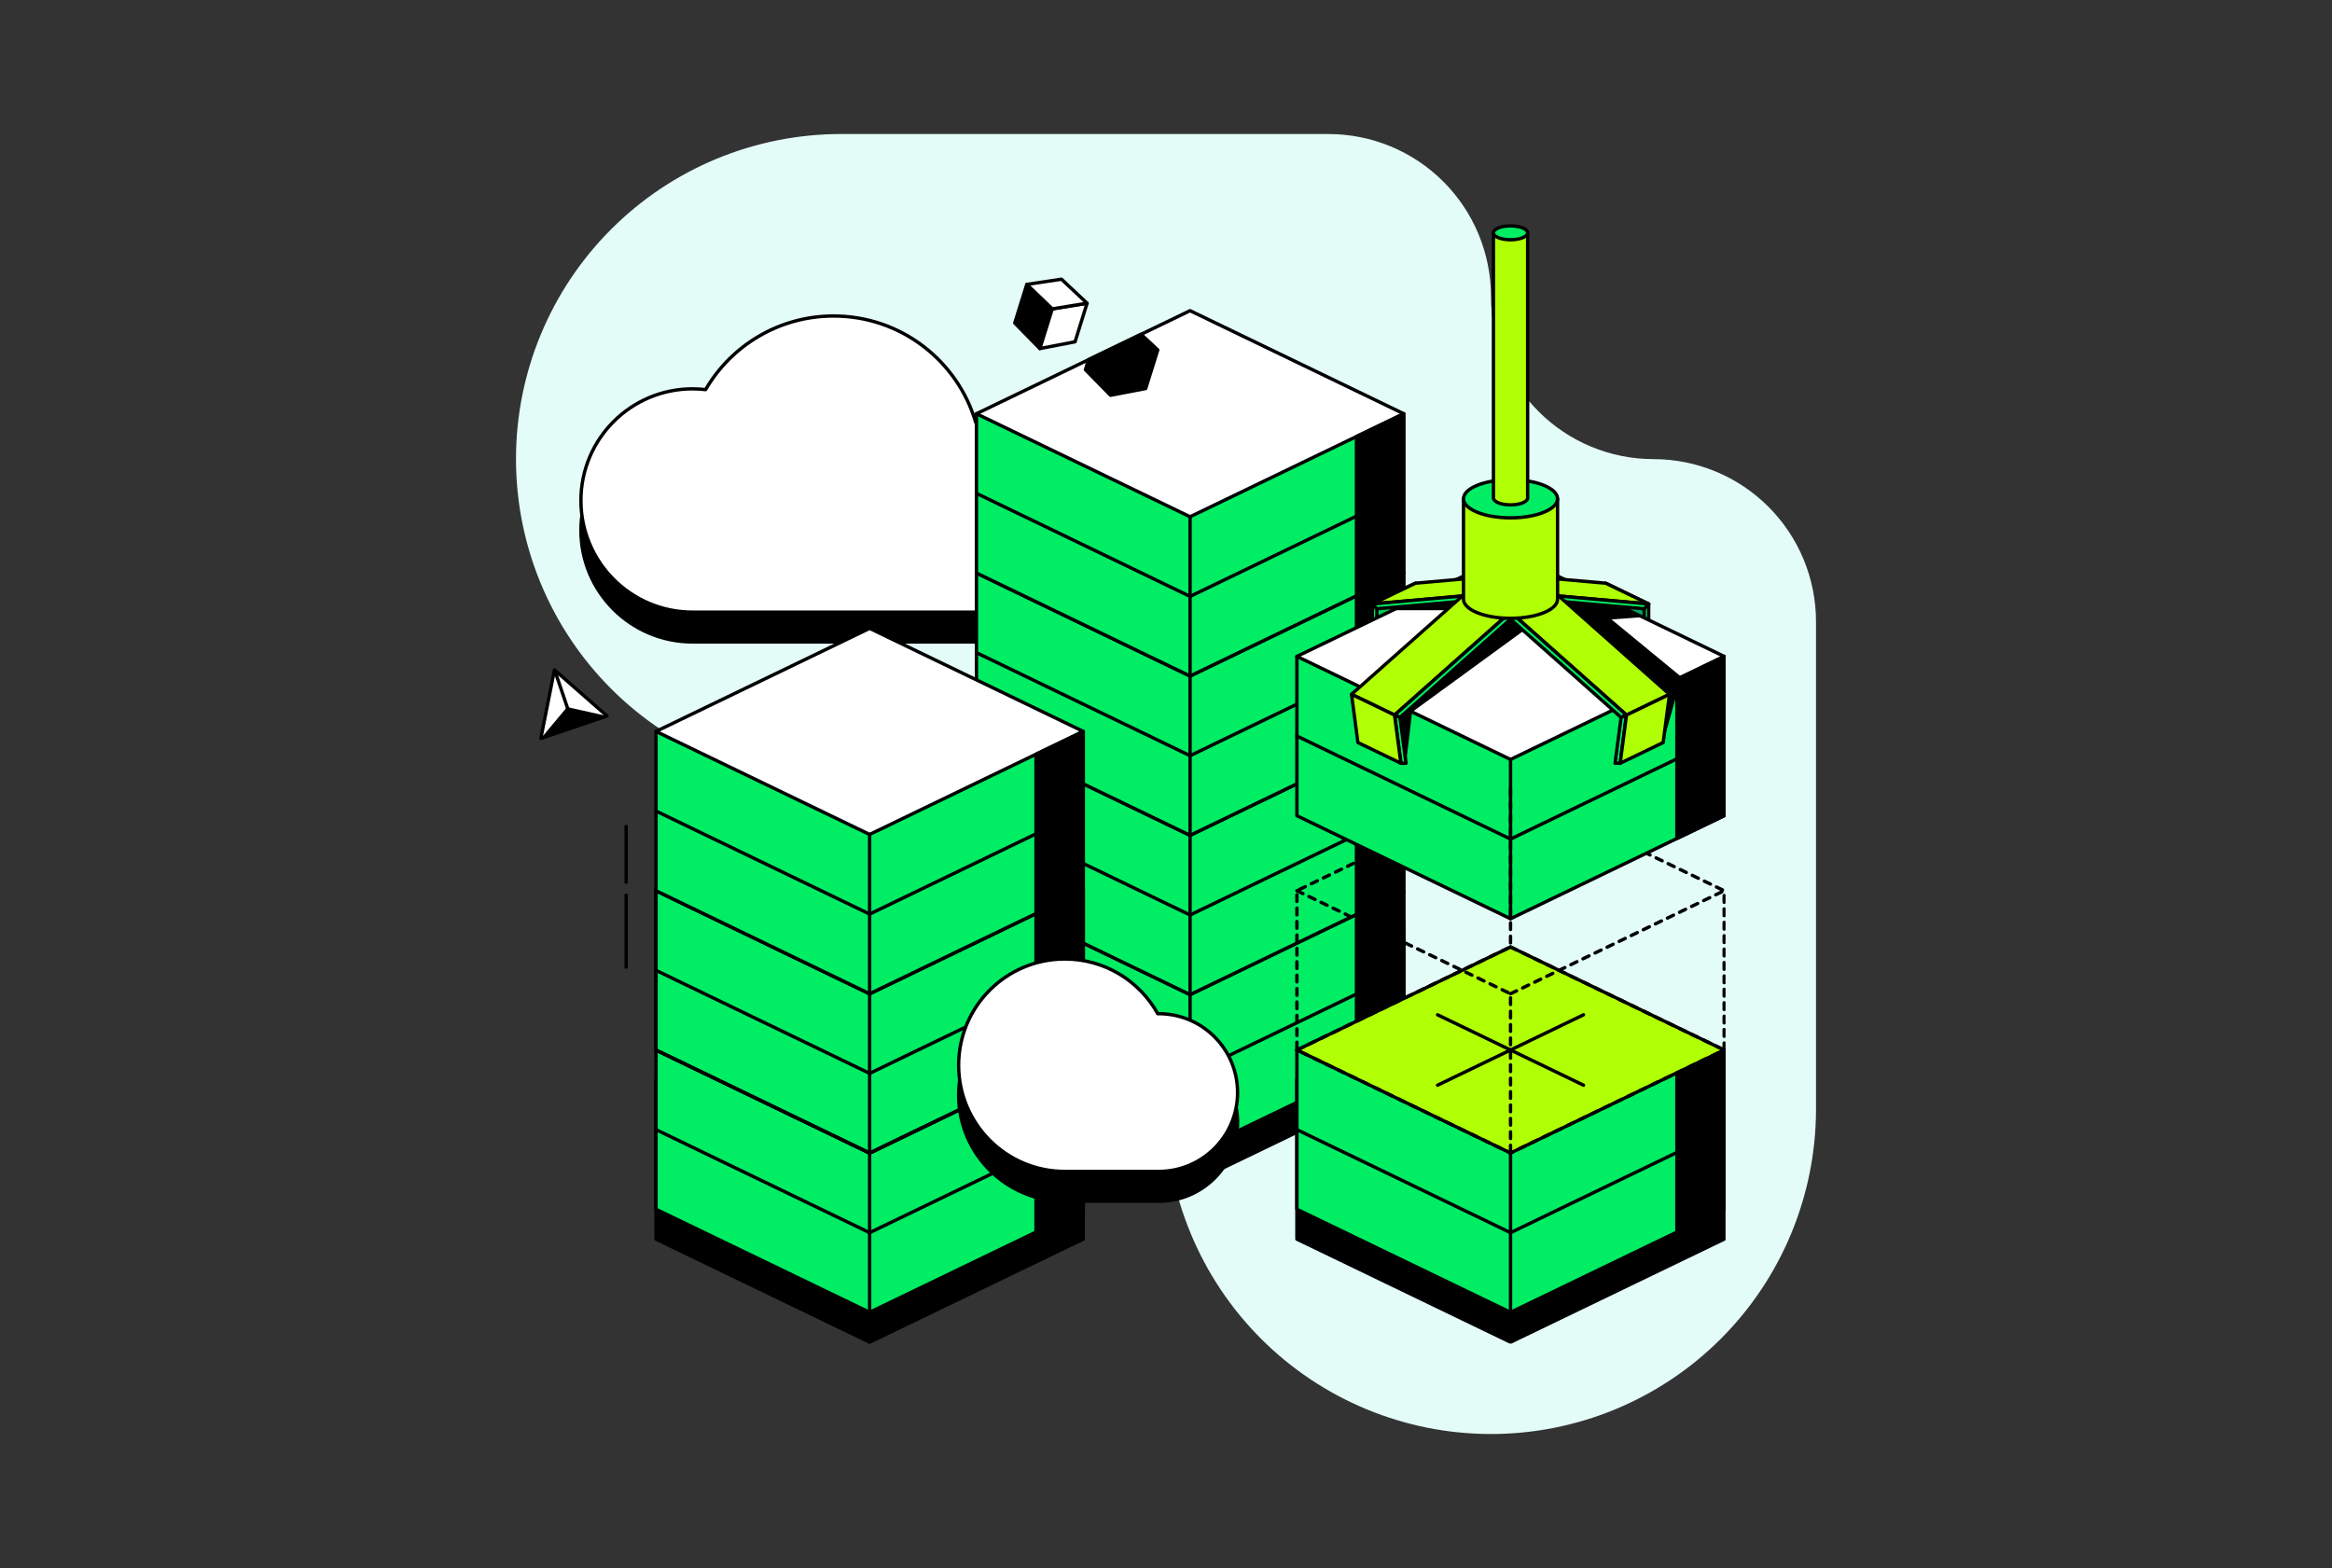<svg width="696" height="468" viewBox="0 0 696 468" fill="none" xmlns="http://www.w3.org/2000/svg">
<rect x="0" y="0" width="696" height="468" fill="#333333" stroke="none"/>
<path d="M444.996 88.541C445 101.4 450.111 113.732 459.205 122.824C468.3 131.917 480.633 137.027 493.494 137.032C506.356 137.034 518.691 142.143 527.787 151.236C536.883 160.329 541.996 172.662 542 185.522V331.002C542 356.728 531.779 381.399 513.586 399.59C495.392 417.781 470.717 428 444.987 428C419.258 428 394.582 417.781 376.389 399.59C358.196 381.399 347.975 356.728 347.975 331.002C347.97 305.286 337.755 280.624 319.574 262.434C301.393 244.245 276.733 234.016 251.013 233.996C225.283 233.996 200.608 223.776 182.414 205.586C164.221 187.395 154 162.723 154 136.998C154 111.272 164.221 86.601 182.414 68.41C200.608 50.219 225.283 40 251.013 40H396.515C409.381 40.011 421.716 45.131 430.808 54.234C439.899 63.337 445.003 75.677 444.996 88.541Z" fill="#E3FCF7"/>
<g clip-path="url(#clip0_4953_16406)">
<path d="M291.213 134.988C285.845 116.628 268.89 103.214 248.793 103.214C232.483 103.214 218.241 112.047 210.582 125.188C209.309 125.039 208.018 124.956 206.703 124.956C188.301 124.956 173.381 139.875 173.381 158.276C173.381 176.677 188.301 191.596 206.703 191.596H291.039C306.671 191.596 319.341 178.926 319.341 163.296C319.341 147.666 306.761 135.095 291.213 134.996V134.988Z" fill="black" stroke="black" stroke-linecap="round" stroke-linejoin="round"/>
<path d="M291.213 126.089C285.845 107.73 268.89 94.316 248.793 94.316C232.483 94.316 218.241 103.148 210.582 116.289C209.309 116.14 208.018 116.057 206.703 116.057C188.301 116.057 173.381 130.977 173.381 149.377C173.381 167.778 188.301 182.697 206.703 182.697H291.039C306.671 182.697 319.341 170.027 319.341 154.397C319.341 138.767 306.761 126.196 291.213 126.097V126.089Z" fill="white" stroke="black" stroke-linecap="round" stroke-linejoin="round"/>
<path d="M355.186 244.259L291.428 275.015V322.559L355.186 353.307L418.944 322.559V275.015L355.186 244.259Z" fill="black" stroke="black" stroke-linecap="round" stroke-linejoin="round"/>
<path d="M355.186 235.352L291.428 266.108V313.652L355.186 344.4L418.944 313.652V266.108L355.186 235.352Z" fill="#00ED64"/>
<path d="M418.944 266.108L355.186 296.864L291.428 266.108L355.186 235.352L418.944 266.108Z" fill="white"/>
<path d="M355.186 235.352L291.428 266.108V313.652L355.186 344.4L418.944 313.652V266.108L355.186 235.352Z" stroke="black" stroke-linecap="round" stroke-linejoin="round"/>
<path d="M291.428 266.108L355.186 296.864V344.4" stroke="black" stroke-linecap="round" stroke-linejoin="round"/>
<path d="M355.187 296.864L418.945 266.108" stroke="black" stroke-linecap="round" stroke-linejoin="round"/>
<path d="M291.428 289.876L355.186 320.632C355.186 320.632 416.579 291.017 418.944 289.876" stroke="black" stroke-linecap="round" stroke-linejoin="round"/>
<path d="M404.844 320.459L418.945 313.652V266.108L404.844 272.914V320.459Z" fill="black" stroke="black" stroke-linecap="round" stroke-linejoin="round"/>
<path d="M355.186 187.808L291.428 218.564V266.108L355.186 296.864L418.944 266.108V218.564L355.186 187.808Z" fill="#00ED64"/>
<path d="M418.944 218.564L355.186 249.32L291.428 218.564L355.186 187.808L418.944 218.564Z" fill="white"/>
<path d="M355.186 187.808L291.428 218.564V266.108L355.186 296.864L418.944 266.108V218.564L355.186 187.808Z" stroke="black" stroke-linecap="round" stroke-linejoin="round"/>
<path d="M291.428 218.564L355.186 249.32V296.864" stroke="black" stroke-linecap="round" stroke-linejoin="round"/>
<path d="M355.187 249.32L418.945 218.564" stroke="black" stroke-linecap="round" stroke-linejoin="round"/>
<path d="M291.428 242.34L355.186 273.096C355.186 273.096 416.579 243.482 418.944 242.34" stroke="black" stroke-linecap="round" stroke-linejoin="round"/>
<path d="M404.844 272.914L418.945 266.108V218.564L404.844 225.37V272.914Z" fill="black" stroke="black" stroke-linecap="round" stroke-linejoin="round"/>
<path d="M355.186 140.272L291.428 171.02V218.564L355.186 249.32L418.944 218.564V171.02L355.186 140.272Z" fill="#00ED64"/>
<path d="M418.944 171.02L355.186 201.776L291.428 171.02L355.186 140.272L418.944 171.02Z" fill="white"/>
<path d="M355.186 140.272L291.428 171.02V218.564L355.186 249.32L418.944 218.564V171.02L355.186 140.272Z" stroke="black" stroke-linecap="round" stroke-linejoin="round"/>
<path d="M291.428 171.02L355.186 201.776V249.32" stroke="black" stroke-linecap="round" stroke-linejoin="round"/>
<path d="M355.187 201.776L418.945 171.02" stroke="black" stroke-linecap="round" stroke-linejoin="round"/>
<path d="M291.428 194.796L355.186 225.552C355.186 225.552 416.579 195.937 418.944 194.796" stroke="black" stroke-linecap="round" stroke-linejoin="round"/>
<path d="M404.844 225.37L418.945 218.564V171.02L404.844 177.826V225.37Z" fill="black" stroke="black" stroke-linecap="round" stroke-linejoin="round"/>
<path d="M355.186 92.728L291.428 123.484V171.02L355.186 201.776L418.944 171.02V123.484L355.186 92.728Z" fill="#00ED64"/>
<path d="M418.944 123.484L355.186 154.232L291.428 123.484L355.186 92.728L418.944 123.484Z" fill="white"/>
<path d="M355.186 92.728L291.428 123.484V171.02L355.186 201.776L418.944 171.02V123.484L355.186 92.728Z" stroke="black" stroke-linecap="round" stroke-linejoin="round"/>
<path d="M291.428 123.484L355.186 154.232V201.776" stroke="black" stroke-linecap="round" stroke-linejoin="round"/>
<path d="M355.187 154.232L418.945 123.484" stroke="black" stroke-linecap="round" stroke-linejoin="round"/>
<path d="M291.428 147.252L355.186 178.008C355.186 178.008 416.579 148.393 418.944 147.252" stroke="black" stroke-linecap="round" stroke-linejoin="round"/>
<path d="M404.844 177.826L418.945 171.02V123.484L404.844 130.29V177.826Z" fill="black" stroke="black" stroke-linecap="round" stroke-linejoin="round"/>
<path d="M450.828 291.538L387.069 322.286V369.83L450.828 400.586L514.586 369.83V322.286L450.828 291.538Z" fill="black" stroke="black" stroke-linecap="round" stroke-linejoin="round"/>
<path d="M450.828 282.632L387.069 313.388V360.924L450.828 391.68L514.586 360.924V313.388L450.828 282.632Z" fill="#00ED64"/>
<path d="M514.586 313.388L450.828 344.135L387.069 313.388L450.828 282.632L514.586 313.388Z" fill="white"/>
<path d="M450.828 317.837L387.069 313.388V360.924L450.828 391.68L514.586 360.924V313.388L450.828 317.837Z" stroke="black" stroke-linecap="round" stroke-linejoin="round"/>
<path d="M450.828 344.135V391.68" stroke="black" stroke-linecap="round" stroke-linejoin="round"/>
<path d="M387.069 337.156L450.828 367.912C450.828 367.912 512.221 338.297 514.586 337.156" stroke="black" stroke-linecap="round" stroke-linejoin="round"/>
<path d="M500.485 367.73L514.587 360.924V313.388L500.485 320.186V367.73Z" fill="black" stroke="black" stroke-linecap="round" stroke-linejoin="round"/>
<path d="M514.586 313.388L450.828 344.135L387.069 313.388L450.828 282.632L514.586 313.388Z" fill="#B1FF05" stroke="black" stroke-linecap="round" stroke-linejoin="round"/>
<path d="M310.335 104.025L302.858 96.4L306.456 84.888L314.032 92.182L310.335 104.025Z" fill="black" stroke="black" stroke-linecap="round" stroke-linejoin="round"/>
<path d="M310.359 104.033L320.855 102.015L324.444 90.503L314.056 92.191L310.359 104.033Z" fill="white" stroke="black" stroke-linecap="round" stroke-linejoin="round"/>
<path d="M316.803 83.333L306.456 84.888L314.057 92.19L324.445 90.503L316.803 83.333Z" fill="white" stroke="black" stroke-linecap="round" stroke-linejoin="round"/>
<path d="M450.828 235.087L387.069 265.843V313.388L450.828 344.135L514.586 313.388V265.843L450.828 235.087Z" stroke="black" stroke-linecap="round" stroke-linejoin="round" stroke-dasharray="2 2"/>
<path d="M387.069 265.844L450.828 296.6V344.135" stroke="black" stroke-linecap="round" stroke-linejoin="round" stroke-dasharray="2 2"/>
<path d="M450.828 296.6L514.586 265.844" stroke="black" stroke-linecap="round" stroke-linejoin="round" stroke-dasharray="2 2"/>
<path d="M409.599 180.257L422.435 174.063L423.849 180.679L411.013 186.865L409.599 180.257Z" fill="#00C954" stroke="black" stroke-linecap="round" stroke-linejoin="round"/>
<path d="M409.599 180.258L410.938 181.697V186.65L409.599 185.203V180.258Z" fill="#00ED64" stroke="black" stroke-linecap="round" stroke-linejoin="round"/>
<path d="M492.057 180.257L479.229 174.063L477.807 180.679L490.643 186.865L492.057 180.257Z" fill="#00A564" stroke="black" stroke-linecap="round" stroke-linejoin="round"/>
<path d="M492.058 180.258L490.718 181.697V186.65L492.058 185.203V180.258Z" fill="#00ED64" stroke="black" stroke-linecap="round" stroke-linejoin="round"/>
<path d="M450.828 165.156L387.069 195.913V243.457L450.828 274.213L514.586 243.457V195.913L450.828 165.156Z" fill="#00ED64"/>
<path d="M514.586 195.913L450.828 226.669L387.069 195.913L450.828 165.156L514.586 195.913Z" fill="white"/>
<path d="M450.828 165.156L387.069 195.913V243.457L450.828 274.213L514.586 243.457V195.913L450.828 165.156Z" stroke="black" stroke-linecap="round" stroke-linejoin="round"/>
<path d="M387.069 195.913L450.828 226.669V274.213" stroke="black" stroke-linecap="round" stroke-linejoin="round"/>
<path d="M450.828 226.669L514.586 195.913" stroke="black" stroke-linecap="round" stroke-linejoin="round"/>
<path d="M387.069 219.68L450.828 250.437C450.828 250.437 512.221 220.822 514.586 219.68" stroke="black" stroke-linecap="round" stroke-linejoin="round"/>
<path d="M500.485 250.263L514.587 243.457V195.913L500.485 202.719V250.263Z" fill="black" stroke="black" stroke-linecap="round" stroke-linejoin="round"/>
<path d="M409.599 180.257L422.435 174.063L449.893 171.64L437.057 177.826L409.599 180.257Z" fill="#B1FF05" stroke="black" stroke-linecap="round" stroke-linejoin="round"/>
<path d="M409.599 180.258L410.938 181.697L438.397 179.273L437.057 177.826L409.599 180.258Z" fill="#00ED64" stroke="black" stroke-linecap="round" stroke-linejoin="round"/>
<path d="M492.057 180.257L479.229 174.063L451.771 171.64L464.598 177.826L492.057 180.257Z" fill="#B1FF05" stroke="black" stroke-linecap="round" stroke-linejoin="round"/>
<path d="M492.058 180.258L490.718 181.697L463.268 179.273L464.599 177.826L492.058 180.258Z" fill="#00ED64" stroke="black" stroke-linecap="round" stroke-linejoin="round"/>
<path d="M259.545 291.538L195.786 322.286V369.83L259.545 400.586L323.303 369.83V322.286L259.545 291.538Z" fill="black" stroke="black" stroke-linecap="round" stroke-linejoin="round"/>
<path d="M259.545 282.632L195.786 313.388V360.924L259.545 391.68L323.303 360.924V313.388L259.545 282.632Z" fill="#00ED64"/>
<path d="M323.303 313.388L259.545 344.135L195.786 313.388L259.545 282.632L323.303 313.388Z" fill="white" stroke="black" stroke-linecap="round" stroke-linejoin="round"/>
<path d="M259.545 282.632L195.786 313.388V360.924L259.545 391.68L323.303 360.924V313.388L259.545 282.632Z" stroke="black" stroke-linecap="round" stroke-linejoin="round"/>
<path d="M195.786 313.388L259.545 344.136V391.68" stroke="black" stroke-linecap="round" stroke-linejoin="round"/>
<path d="M259.545 344.136L323.303 313.388" stroke="black" stroke-linecap="round" stroke-linejoin="round"/>
<path d="M195.786 337.156L259.545 367.912C259.545 367.912 320.937 338.297 323.303 337.156" stroke="black" stroke-linecap="round" stroke-linejoin="round"/>
<path d="M309.201 367.73L323.303 360.924V313.388L309.201 320.186V367.73Z" fill="black" stroke="black" stroke-linecap="round" stroke-linejoin="round"/>
<path d="M259.545 235.087L195.786 265.843V313.388L259.545 344.135L323.303 313.388V265.843L259.545 235.087Z" fill="#00ED64" stroke="black" stroke-linecap="round" stroke-linejoin="round"/>
<path d="M323.303 265.843L259.545 296.6L195.786 265.843L259.545 235.087L323.303 265.843Z" fill="white" stroke="black" stroke-linecap="round" stroke-linejoin="round"/>
<path d="M259.545 235.087L195.786 265.843V313.388L259.545 344.135L323.303 313.388V265.843L259.545 235.087Z" stroke="black" stroke-linecap="round" stroke-linejoin="round"/>
<path d="M195.786 265.844L259.545 296.6V344.135" stroke="black" stroke-linecap="round" stroke-linejoin="round"/>
<path d="M259.545 296.6L323.303 265.844" stroke="black" stroke-linecap="round" stroke-linejoin="round"/>
<path d="M195.786 289.612L259.545 320.368C259.545 320.368 320.937 290.753 323.303 289.612" stroke="black" stroke-linecap="round" stroke-linejoin="round"/>
<path d="M309.201 320.186L323.303 313.388V265.844L309.201 272.65V320.186Z" fill="black" stroke="black" stroke-linecap="round" stroke-linejoin="round"/>
<path d="M259.545 187.543L195.786 218.3V265.844L259.545 296.6L323.303 265.844V218.3L259.545 187.543Z" fill="#00ED64"/>
<path d="M323.303 218.3L259.545 249.056L195.786 218.3L259.545 187.543L323.303 218.3Z" fill="white"/>
<path d="M259.545 187.543L195.786 218.3V265.844L259.545 296.6L323.303 265.844V218.3L259.545 187.543Z" stroke="black" stroke-linecap="round" stroke-linejoin="round"/>
<path d="M195.786 218.299L259.545 249.055V296.6" stroke="black" stroke-linecap="round" stroke-linejoin="round"/>
<path d="M259.545 249.055L323.303 218.299" stroke="black" stroke-linecap="round" stroke-linejoin="round"/>
<path d="M195.786 242.067L259.545 272.823C259.545 272.823 320.937 243.209 323.303 242.067" stroke="black" stroke-linecap="round" stroke-linejoin="round"/>
<path d="M309.201 272.65L323.303 265.843V218.299L309.201 225.106V272.65Z" fill="black" stroke="black" stroke-linecap="round" stroke-linejoin="round"/>
<path d="M186.879 263.222V246.756" stroke="black" stroke-linecap="square" stroke-linejoin="round"/>
<path d="M186.879 288.594V267.274" stroke="black" stroke-linecap="square" stroke-linejoin="round"/>
<path d="M454.716 179.232L441.888 173.046L403.38 207.226L416.216 213.42L454.716 179.232Z" fill="#B1FF05" stroke="black" stroke-linecap="round" stroke-linejoin="round"/>
<path d="M454.716 179.232L456.337 179.927L417.837 214.115L416.216 213.42L454.716 179.232Z" fill="#00ED64" stroke="black" stroke-linecap="round" stroke-linejoin="round"/>
<path d="M418.11 227.81H419.64L417.837 214.115L416.216 213.42L418.11 227.81Z" fill="#00ED64" stroke="black" stroke-linecap="round" stroke-linejoin="round"/>
<path d="M418.11 227.81L405.274 221.616L403.38 207.226L416.216 213.42L418.11 227.81Z" fill="#B1FF05" stroke="black" stroke-linecap="round" stroke-linejoin="round"/>
<path d="M446.941 179.232L459.777 173.046L498.277 207.226L485.441 213.42L446.941 179.232Z" fill="#B1FF05" stroke="black" stroke-linecap="round" stroke-linejoin="round"/>
<path d="M446.941 179.232L445.32 179.927L483.828 214.115L485.441 213.42L446.941 179.232Z" fill="#00ED64" stroke="black" stroke-linecap="round" stroke-linejoin="round"/>
<path d="M483.555 227.81H482.025L483.828 214.115L485.441 213.42L483.555 227.81Z" fill="#00ED64" stroke="black" stroke-linecap="round" stroke-linejoin="round"/>
<path d="M483.555 227.81L496.382 221.616L498.276 207.226L485.44 213.42L483.555 227.81Z" fill="#B1FF05" stroke="black" stroke-linecap="round" stroke-linejoin="round"/>
<path d="M419.64 227.81L421.459 212.519L454.716 188.271L450.828 184.541L417.837 214.115L419.64 227.81Z" fill="black"/>
<path d="M475.449 180.348L501.849 202.057L496.382 221.616L498.276 207.226L467.179 179.621L475.449 180.348Z" fill="black"/>
<path d="M415.645 182.135L417.927 181.076L434.477 179.621L431.648 182.135H415.645Z" fill="black"/>
<path d="M472.29 180.067L483.861 181.093L490.13 184.194L477.807 185.112L472.29 180.067Z" fill="black"/>
<path d="M345.824 311.461C345.725 311.461 345.634 311.461 345.535 311.461C340.126 301.727 329.738 295.136 317.812 295.136C300.303 295.136 286.11 309.327 286.11 326.835C286.11 344.342 300.303 358.533 317.812 358.533H345.824C358.826 358.533 369.363 347.998 369.363 334.997C369.363 321.997 358.826 311.461 345.824 311.461Z" fill="black" stroke="black" stroke-linecap="round" stroke-linejoin="round"/>
<path d="M345.824 302.554C345.725 302.554 345.634 302.554 345.535 302.554C340.126 292.82 329.738 286.229 317.812 286.229C300.303 286.229 286.11 300.42 286.11 317.928C286.11 335.435 300.303 349.627 317.812 349.627H345.824C358.826 349.627 369.363 339.091 369.363 326.09C369.363 313.09 358.826 302.554 345.824 302.554Z" fill="white" stroke="black" stroke-linecap="round" stroke-linejoin="round"/>
<path d="M429.052 323.891L472.605 302.877" stroke="black" stroke-linecap="round" stroke-linejoin="round"/>
<path d="M472.605 323.891L429.052 302.877" stroke="black" stroke-linecap="round" stroke-linejoin="round"/>
<path d="M387.069 313.388L450.828 282.632V235.087" stroke="black" stroke-linecap="round" stroke-linejoin="round" stroke-dasharray="2 2"/>
<path d="M450.828 282.632L514.586 313.388" stroke="black" stroke-linecap="round" stroke-linejoin="round" stroke-dasharray="2 2"/>
<path d="M436.792 148.865V178.843C436.792 181.994 443.078 184.541 450.828 184.541C458.577 184.541 464.863 181.986 464.863 178.843V148.865H436.784H436.792Z" fill="#B1FF05" stroke="black" stroke-linecap="round" stroke-linejoin="round"/>
<path d="M450.828 154.563C458.58 154.563 464.864 152.011 464.864 148.865C464.864 145.718 458.58 143.167 450.828 143.167C443.077 143.167 436.793 145.718 436.793 148.865C436.793 152.011 443.077 154.563 450.828 154.563Z" fill="#00ED64" stroke="black" stroke-linecap="round" stroke-linejoin="round"/>
<path d="M445.726 69.489V148.617C445.726 149.758 448.008 150.692 450.829 150.692C453.649 150.692 455.932 149.766 455.932 148.617V69.489H445.726Z" fill="#B1FF05" stroke="black" stroke-linecap="round" stroke-linejoin="round"/>
<path d="M450.829 71.565C453.647 71.565 455.932 70.636 455.932 69.489C455.932 68.343 453.647 67.414 450.829 67.414C448.01 67.414 445.726 68.343 445.726 69.489C445.726 70.636 448.01 71.565 450.829 71.565Z" fill="#00ED64" stroke="black" stroke-linecap="round" stroke-linejoin="round"/>
<path d="M165.482 199.94L173.323 206.821L181.172 213.701L171.288 217.051L161.413 220.4L163.448 210.17L165.482 199.94Z" fill="white" stroke="black" stroke-linecap="round" stroke-linejoin="round"/>
<path d="M169.245 211.03L161.413 220.4L181.172 213.701L169.245 211.03Z" fill="black"/>
<path d="M169.511 211.708L165.756 200.626" stroke="black" stroke-linecap="round" stroke-linejoin="round"/>
<path d="M323.948 110.335L331.433 117.968L331.441 117.918L331.45 117.976L341.945 115.958L345.543 104.446L340.564 99.782L324.883 107.341L323.948 110.335Z" fill="black" stroke="black" stroke-linecap="round" stroke-linejoin="round"/>
</g>
<defs>
<clipPath id="clip0_4953_16406">
<rect width="354" height="334" fill="white" transform="translate(161 67)"/>
</clipPath>
</defs>
</svg>
